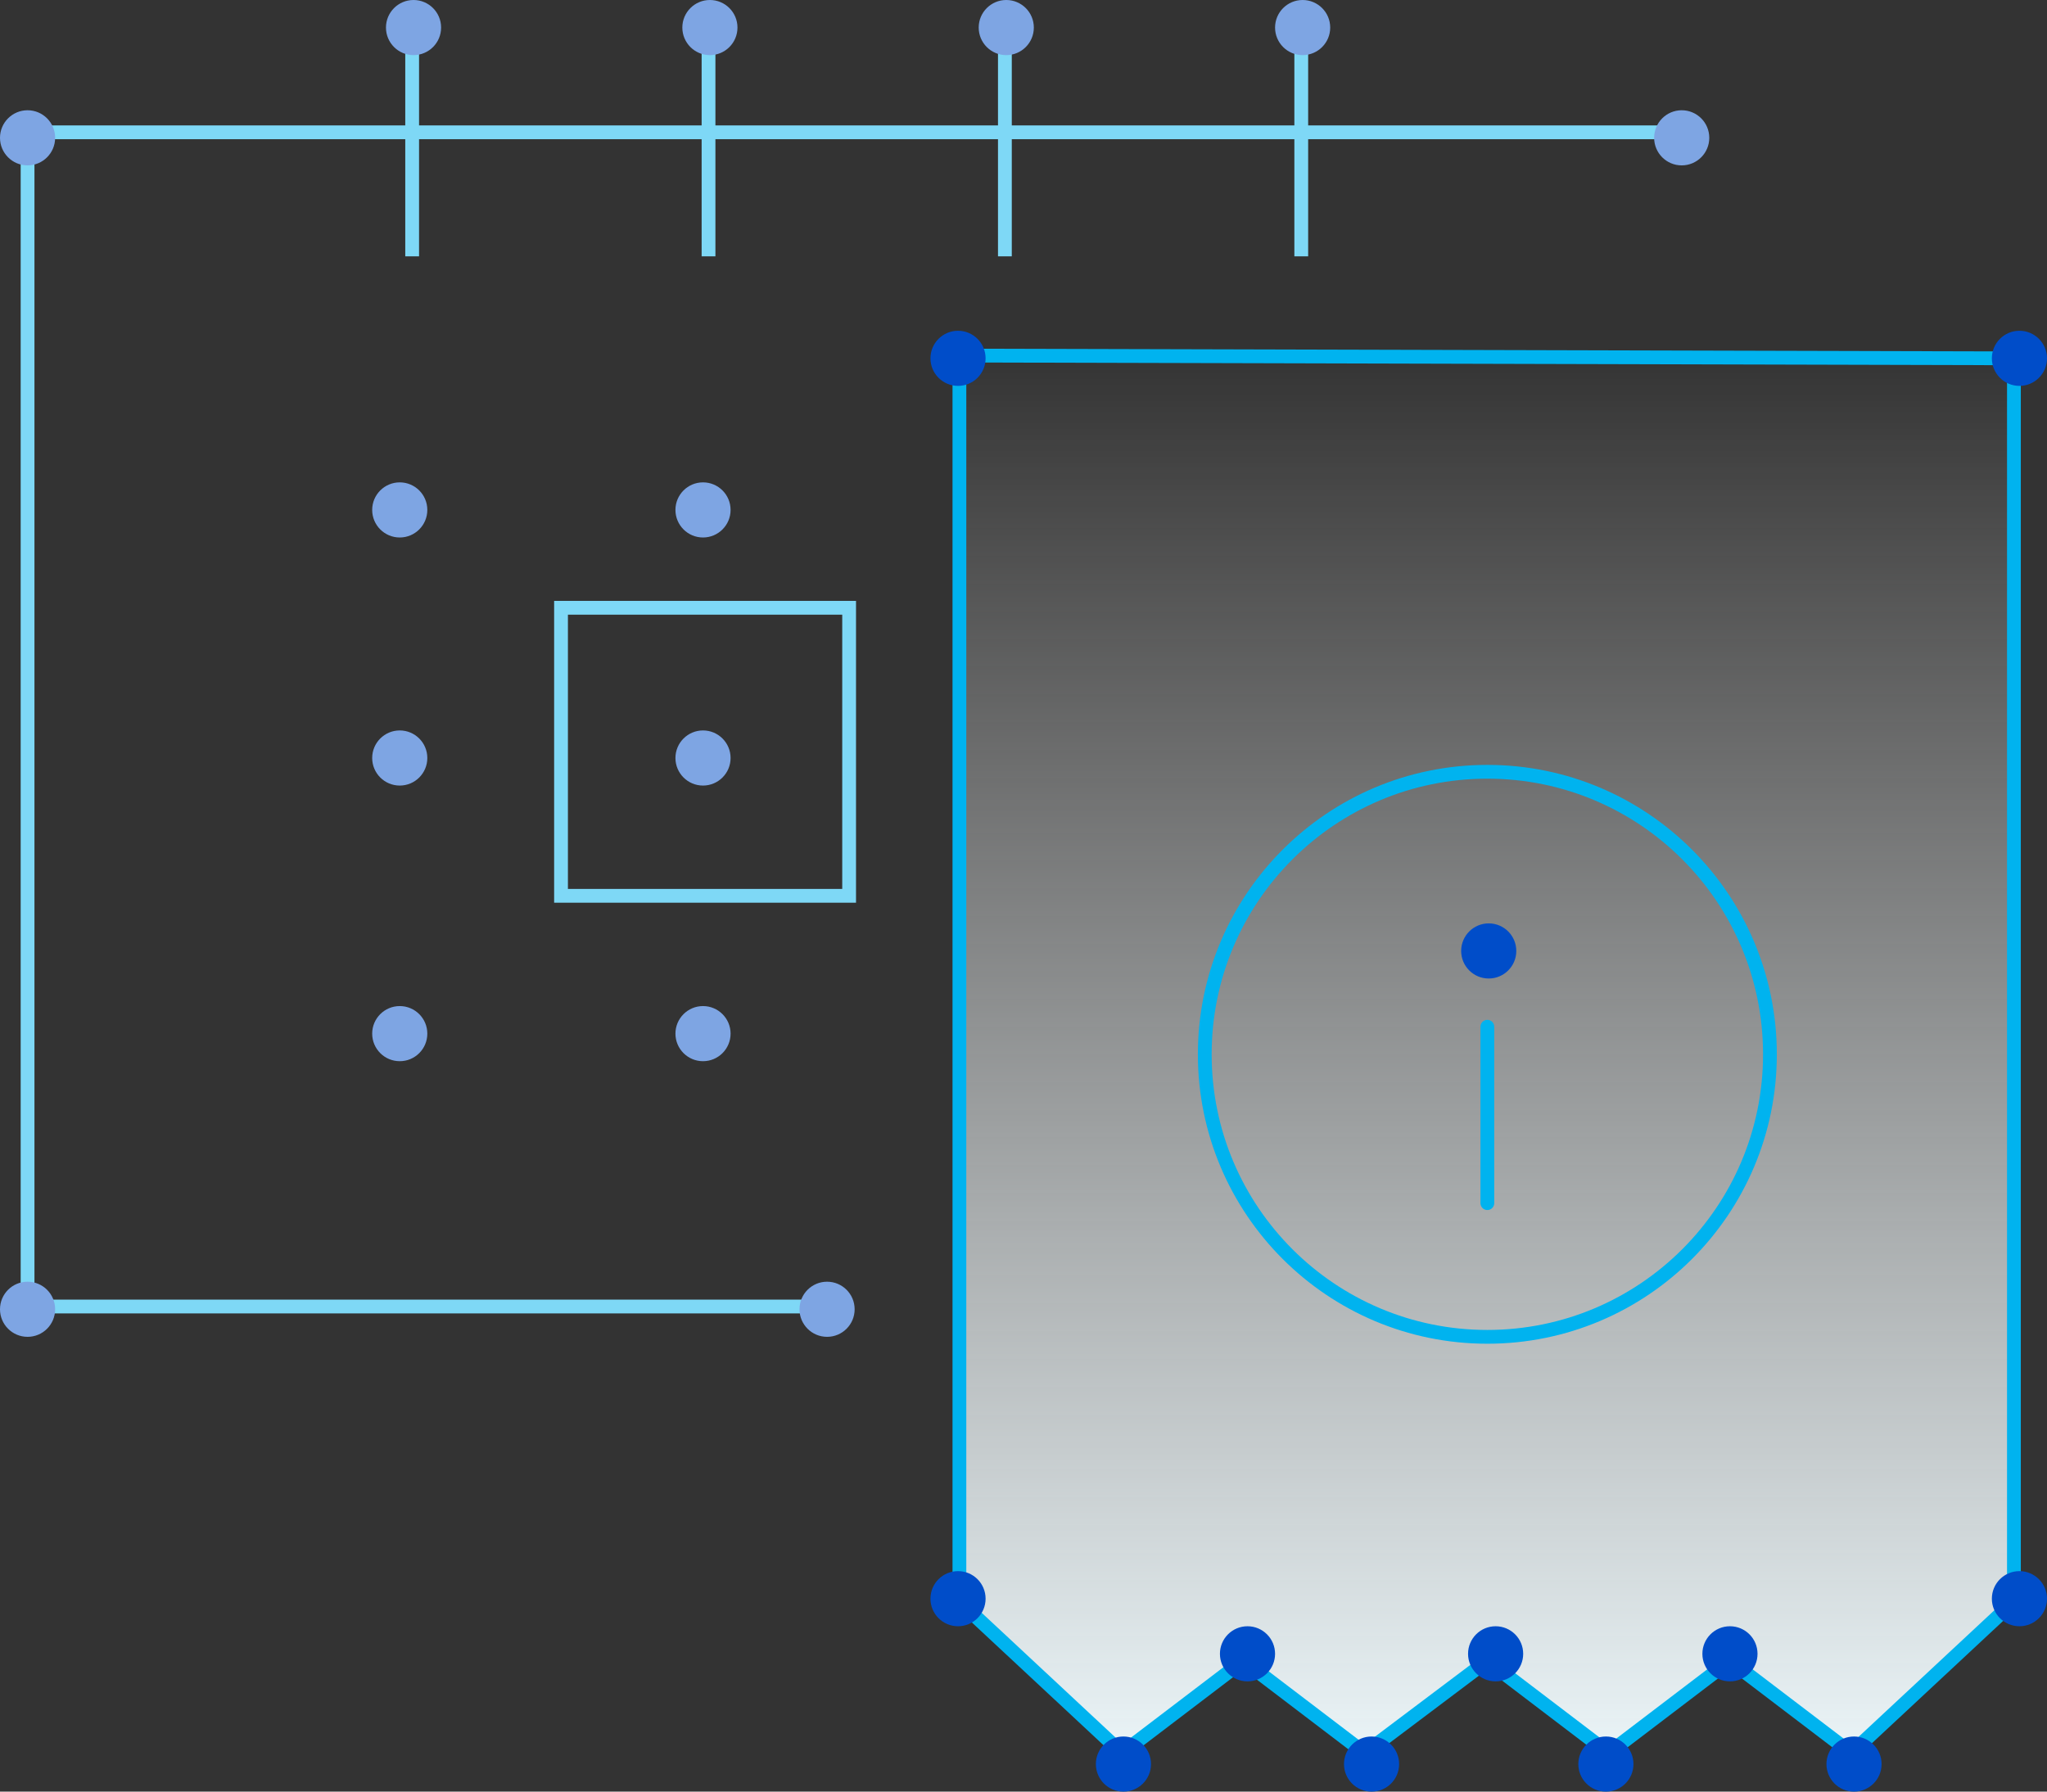 <svg xmlns="http://www.w3.org/2000/svg" xmlns:xlink="http://www.w3.org/1999/xlink" viewBox="0 0 148.5 130"><rect x="0" y="0" width="148.5" height="130" fill="#333333" stroke="none"/><defs><style>.a,.b{stroke:#00b3ef;}.a,.b,.c{stroke-miterlimit:10;}.a{fill:url(#a);}.b,.c{fill:none;}.b{stroke-linecap:round;stroke-linejoin:round;}.c{stroke:#7ed8f6;}.d{fill:#7ea5e3;}.e{fill:#004dc9;}</style><linearGradient id="a" x1="0.5" x2="0.5" y2="1" gradientUnits="objectBoundingBox"><stop offset="0" stop-color="#fff" stop-opacity="0"/><stop offset="1" stop-color="#ebf5f8"/></linearGradient></defs><g transform="translate(-271.5 -7831)"><g transform="translate(273 7832)"><path class="a" d="M68.1,24.8v90.4l11.8,11,8.8-6.7,8.8,6.7,8.9-6.7,8.8,6.7,8.8-6.7,8.8,6.7,11.8-11V25Z"/><circle class="b" cx="20.5" cy="20.5" r="20.5" transform="translate(85.9 55)"/><line class="b" y2="12.8" transform="translate(106.4 73.5)"/><g transform="translate(8)"><path class="c" d="M52.1,64H31.2V43.1H52.1V64Z"/></g><path class="c" d="M120.9,8.6H.5V93.8H59.2"/><line class="c" y2="17.6" transform="translate(28.4)"/><line class="c" y2="17.6" transform="translate(49.9)"/><line class="c" y2="17.6" transform="translate(71.4)"/><line class="c" y2="17.6" transform="translate(92.9)"/><circle class="d" cx="2" cy="2" r="2" transform="translate(47.5 52)"/><circle class="d" cx="2" cy="2" r="2" transform="translate(47.5 34)"/><circle class="d" cx="2" cy="2" r="2" transform="translate(47.5 72)"/><circle class="d" cx="2" cy="2" r="2" transform="translate(25.5 52)"/><circle class="d" cx="2" cy="2" r="2" transform="translate(25.5 34)"/><circle class="d" cx="2" cy="2" r="2" transform="translate(25.5 72)"/><circle class="d" cx="2" cy="2" r="2" transform="translate(56.5 92)"/><circle class="d" cx="2" cy="2" r="2" transform="translate(-1.5 92)"/><circle class="d" cx="2" cy="2" r="2" transform="translate(-1.5 7)"/><circle class="d" cx="2" cy="2" r="2" transform="translate(118.5 7)"/><circle class="d" cx="2" cy="2" r="2" transform="translate(91 -1)"/><circle class="d" cx="2" cy="2" r="2" transform="translate(69.5 -1)"/><circle class="d" cx="2" cy="2" r="2" transform="translate(48 -1)"/><circle class="d" cx="2" cy="2" r="2" transform="translate(26.5 -1)"/></g><circle class="e" cx="2" cy="2" r="2" transform="translate(339 7855)"/><circle class="e" cx="2" cy="2" r="2" transform="translate(416 7855)"/><circle class="e" cx="2" cy="2" r="2" transform="translate(377.5 7898)"/><circle class="e" cx="2" cy="2" r="2" transform="translate(339 7945)"/><circle class="e" cx="2" cy="2" r="2" transform="translate(351 7957)"/><circle class="e" cx="2" cy="2" r="2" transform="translate(369 7957)"/><circle class="e" cx="2" cy="2" r="2" transform="translate(386 7957)"/><circle class="e" cx="2" cy="2" r="2" transform="translate(404 7957)"/><circle class="e" cx="2" cy="2" r="2" transform="translate(360 7949)"/><circle class="e" cx="2" cy="2" r="2" transform="translate(378 7949)"/><circle class="e" cx="2" cy="2" r="2" transform="translate(395 7949)"/><circle class="e" cx="2" cy="2" r="2" transform="translate(416 7945)"/></g></svg>
